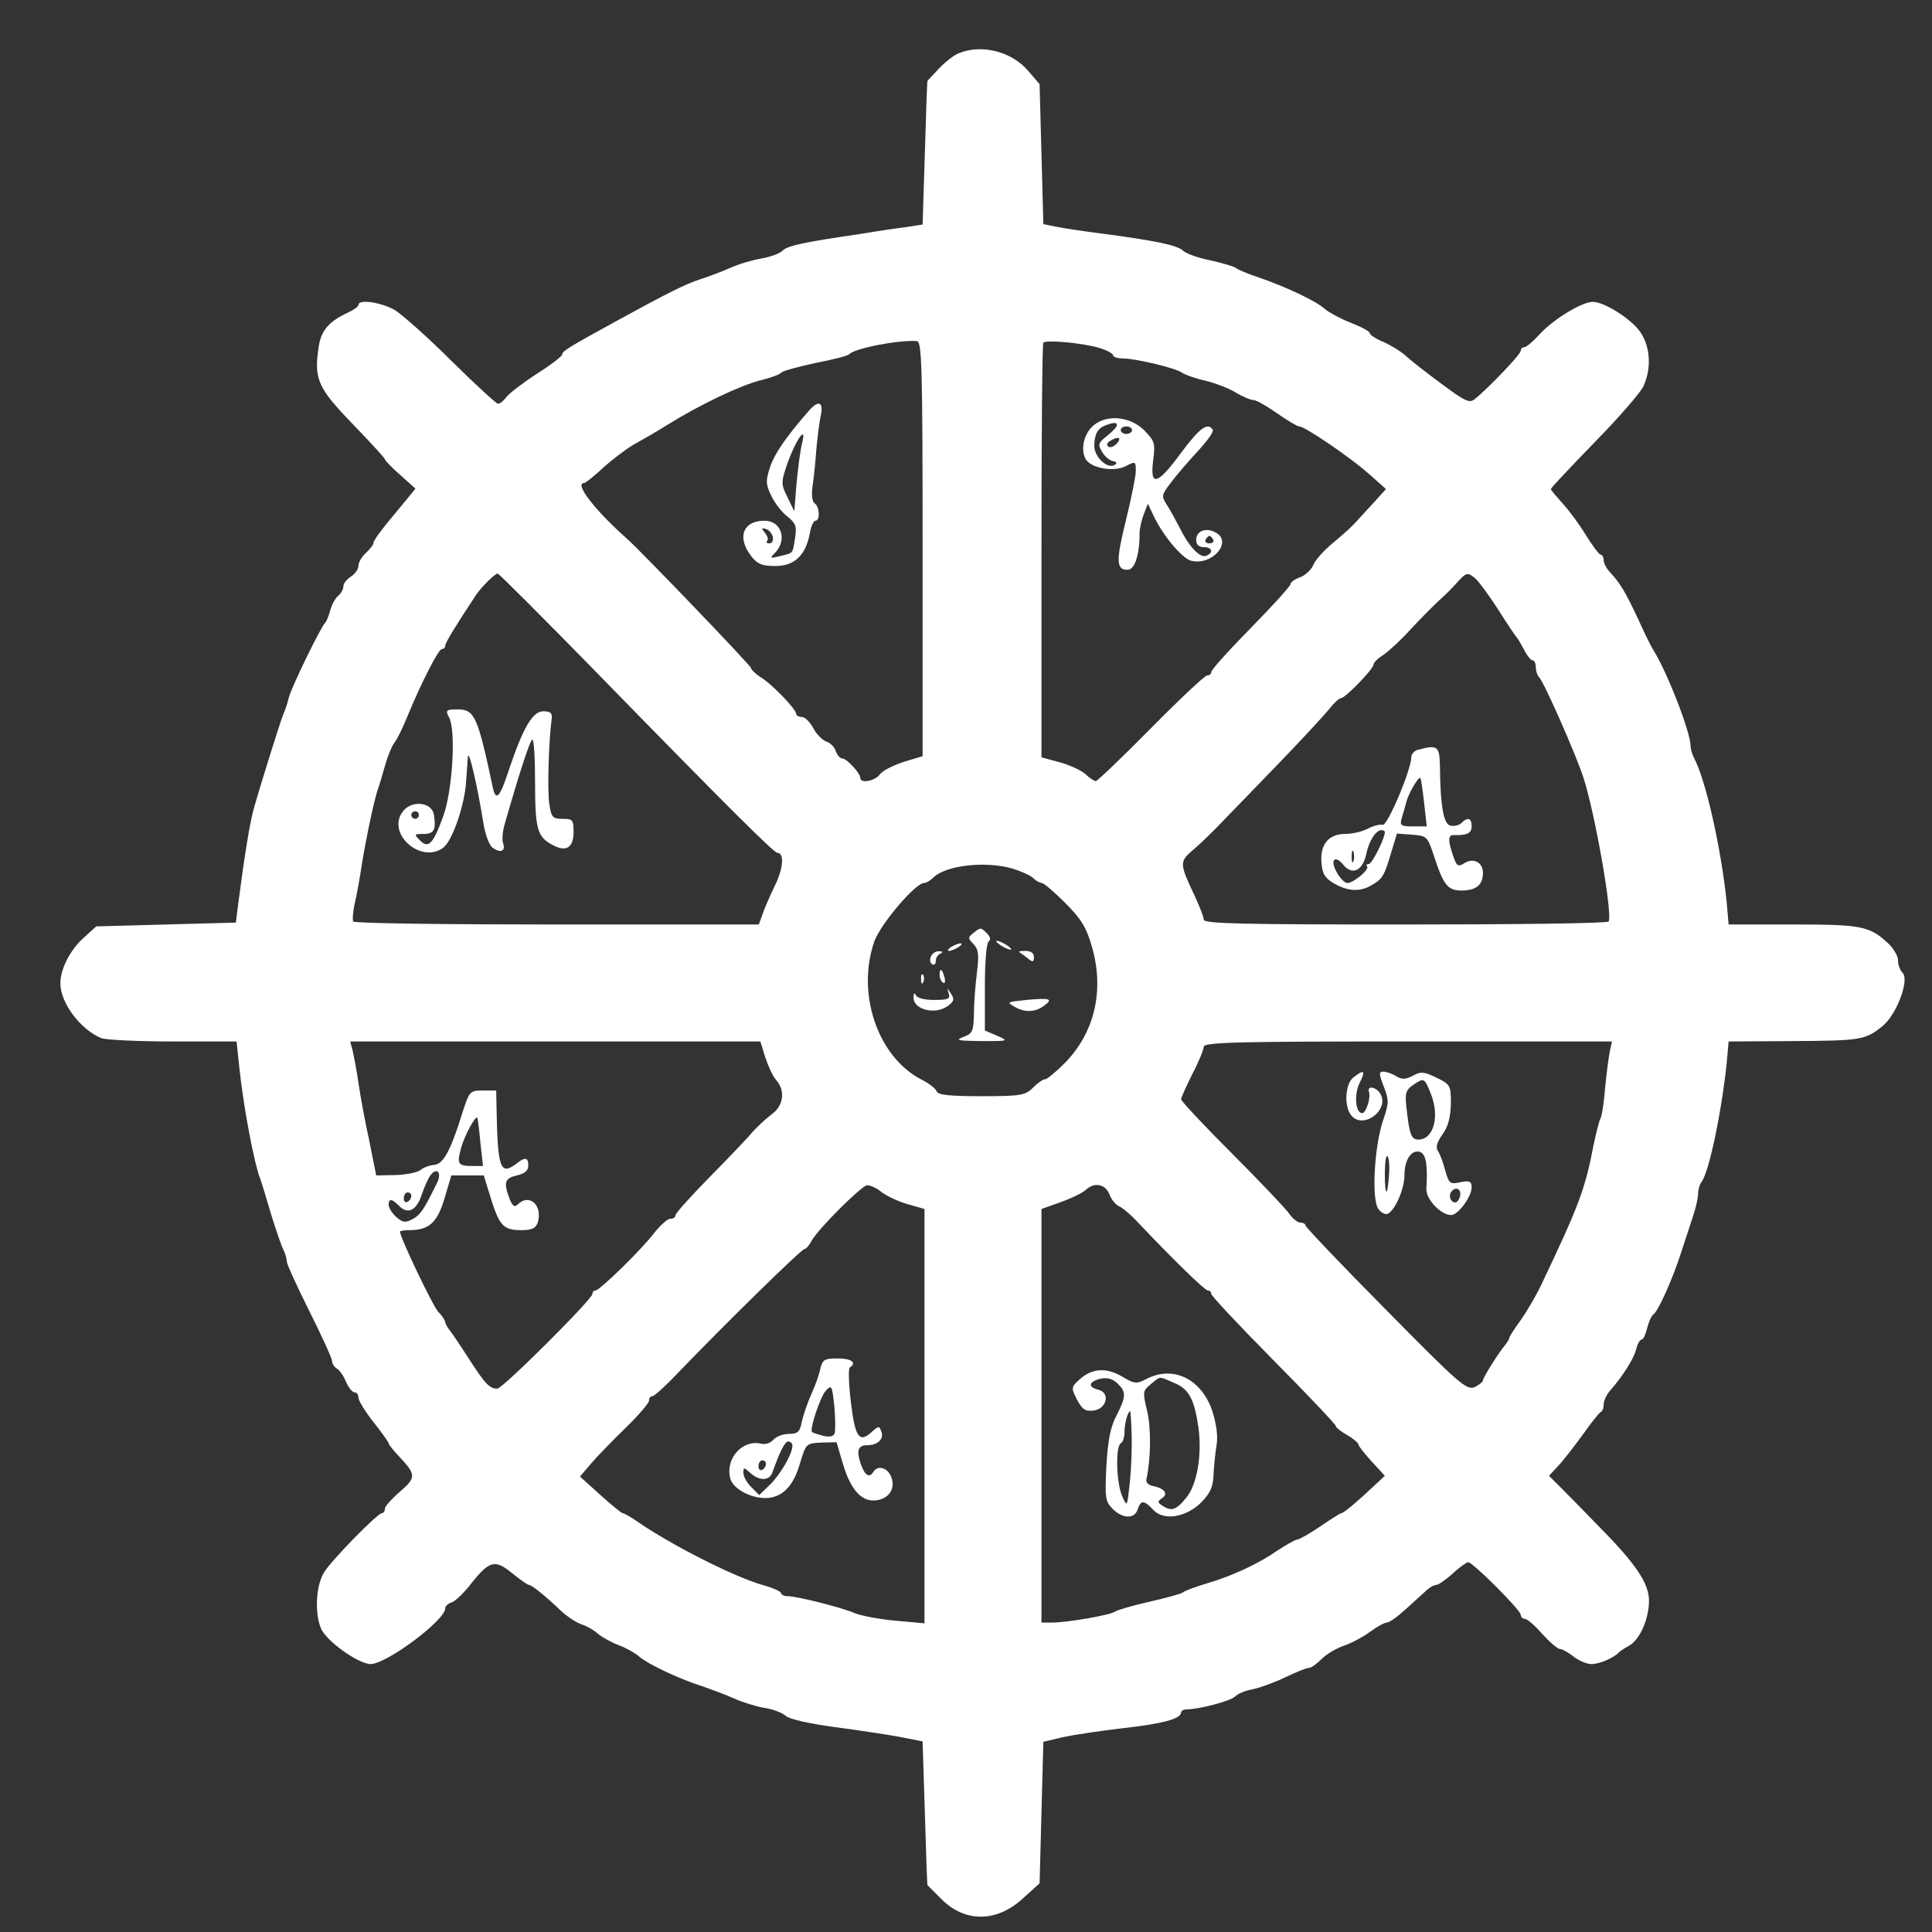 <?xml version="1.0" standalone="no"?>
<!DOCTYPE svg PUBLIC "-//W3C//DTD SVG 20010904//EN"
 "http://www.w3.org/TR/2001/REC-SVG-20010904/DTD/svg10.dtd">
<svg version="1.0" xmlns="http://www.w3.org/2000/svg"
 viewBox="0 0 512 512"
 preserveAspectRatio="xMidYMid meet">

<rect x="0" y="0" width="512" height="512" fill="#333333" stroke="none"/>

<g transform="translate(0,512) scale(0.1,-0.1)"
fill="#fff" stroke="none">
<path d="M2541 4979 c-13 -5 -36 -23 -52 -40 -16 -17 -30 -32 -31 -33 -1 0 -4
-86 -7 -191 l-6 -190 -45 -7 c-25 -3 -79 -11 -120 -18 -151 -22 -192 -31 -206
-44 -7 -8 -33 -17 -56 -21 -24 -4 -61 -15 -83 -25 -22 -10 -58 -23 -79 -30
-38 -12 -88 -37 -221 -110 -130 -71 -145 -81 -145 -89 0 -5 -30 -28 -68 -52
-37 -24 -73 -52 -80 -61 -7 -10 -17 -18 -22 -18 -5 0 -60 51 -123 113 -62 62
-130 122 -150 135 -37 21 -97 30 -97 14 0 -4 -12 -13 -27 -20 -52 -24 -73 -48
-79 -95 -12 -82 -1 -106 91 -201 47 -49 85 -90 85 -93 0 -3 18 -22 41 -42 l40
-36 -55 -67 c-31 -36 -56 -70 -56 -76 0 -5 -9 -17 -20 -27 -11 -10 -20 -25
-20 -34 0 -9 -9 -22 -20 -29 -11 -7 -20 -18 -20 -26 0 -7 -6 -19 -14 -25 -8
-7 -17 -24 -21 -39 -4 -15 -10 -29 -13 -32 -10 -8 -90 -171 -97 -200 -3 -14
-10 -34 -15 -45 -9 -23 -61 -189 -78 -250 -10 -37 -23 -115 -40 -245 l-7 -55
-185 -5 -185 -5 -33 -30 c-36 -32 -62 -83 -62 -121 0 -52 53 -122 108 -145 13
-5 99 -9 191 -9 l168 0 7 -67 c11 -105 39 -255 56 -298 4 -11 17 -54 29 -95
13 -41 27 -83 32 -92 5 -10 9 -24 9 -31 0 -7 27 -66 60 -132 33 -66 60 -125
60 -132 0 -7 6 -16 13 -20 7 -4 18 -20 24 -35 7 -16 17 -28 23 -28 5 0 10 -6
10 -14 0 -8 18 -37 40 -65 22 -28 40 -53 40 -56 0 -3 12 -18 26 -33 47 -50 48
-57 4 -95 -22 -19 -40 -39 -40 -45 0 -7 -4 -12 -8 -12 -11 0 -129 -120 -152
-155 -22 -33 -27 -106 -10 -149 12 -33 98 -95 132 -96 42 0 198 116 198 148 0
6 8 13 18 16 9 3 33 26 52 51 47 59 62 63 107 26 21 -17 41 -31 44 -31 8 0 43
-28 89 -72 16 -14 39 -29 52 -33 13 -4 32 -15 43 -25 11 -9 36 -23 55 -30 19
-7 44 -21 55 -31 22 -19 108 -60 170 -79 22 -8 58 -21 80 -31 22 -10 58 -21
80 -25 22 -3 48 -13 57 -21 9 -9 64 -21 130 -30 62 -8 140 -20 173 -26 l60
-12 6 -190 c3 -105 6 -191 7 -191 1 -1 18 -18 37 -37 63 -63 148 -62 218 4
l42 38 5 188 5 187 50 12 c28 6 99 17 160 24 107 12 155 25 155 42 0 4 7 8 15
8 32 0 116 22 128 34 7 7 27 16 46 19 19 4 58 18 87 32 29 14 57 25 63 25 6 0
21 11 34 24 13 13 39 28 59 35 19 6 50 23 68 36 19 14 39 25 45 25 7 0 29 16
51 36 21 19 46 42 55 50 9 8 20 14 26 14 5 0 25 14 43 30 18 17 37 30 41 30
12 0 139 -127 139 -139 0 -6 5 -11 11 -11 6 0 27 -18 46 -40 20 -22 41 -40 47
-40 6 0 22 -9 36 -20 14 -11 35 -20 48 -20 21 0 60 17 72 31 3 3 15 11 26 17
29 15 54 71 54 120 0 46 -35 98 -133 197 -32 33 -75 77 -95 97 l-37 37 26 28
c14 15 43 53 65 83 21 30 42 56 46 58 5 2 8 11 8 21 0 9 8 26 18 37 33 38 61
82 68 108 3 14 10 26 14 26 5 0 11 13 15 30 4 16 11 32 16 36 13 8 51 93 74
164 10 30 24 73 31 95 8 23 14 50 14 61 0 11 4 24 8 30 20 22 54 184 68 317
l5 57 167 1 c184 1 195 3 240 39 38 30 73 123 54 142 -7 7 -12 21 -12 33 0 11
-11 30 -24 43 -51 48 -71 52 -253 52 l-172 0 -5 58 c-15 146 -56 327 -87 384
-5 10 -9 24 -9 32 0 36 -62 196 -100 256 -5 8 -23 44 -39 80 -34 72 -47 94
-73 122 -10 10 -18 25 -18 33 0 8 -4 15 -8 15 -4 0 -22 24 -40 53 -17 28 -45
66 -62 84 -16 18 -30 34 -30 37 0 3 52 58 115 123 63 64 122 132 130 149 22
47 19 105 -8 144 -23 34 -95 80 -126 80 -29 0 -104 -46 -140 -85 -17 -19 -36
-35 -41 -35 -6 0 -10 -5 -10 -10 0 -9 -83 -96 -122 -128 -14 -11 -26 -5 -84
38 -38 28 -81 61 -95 74 -15 14 -43 31 -63 40 -20 8 -36 19 -36 23 0 5 -23 17
-51 28 -28 11 -59 28 -69 37 -22 20 -102 58 -175 83 -27 9 -54 20 -60 25 -5 4
-36 13 -67 20 -32 6 -64 18 -72 25 -15 15 -72 27 -216 46 -47 6 -101 14 -120
18 l-35 7 -5 185 -5 186 -30 35 c-43 51 -123 72 -184 47z m-96 -1314 l0 -549
-50 -15 c-27 -9 -56 -23 -63 -33 -13 -18 -52 -25 -52 -10 0 13 -36 52 -48 52
-6 0 -13 9 -17 19 -3 11 -15 23 -26 26 -10 4 -26 20 -34 36 -9 16 -22 29 -30
29 -8 0 -15 4 -15 8 0 12 -61 76 -92 96 -16 10 -28 22 -28 26 0 6 -288 306
-328 342 -87 77 -141 148 -114 148 4 0 26 18 50 40 24 22 60 49 80 61 20 11
62 35 92 54 84 52 190 103 245 117 28 7 53 16 56 21 3 4 44 15 90 25 46 9 86
19 89 23 14 16 134 39 180 35 13 -1 15 -70 15 -551z m468 533 c20 -6 37 -15
37 -20 0 -4 12 -8 28 -8 36 -1 140 -26 155 -38 7 -5 35 -15 62 -21 28 -7 64
-21 81 -32 17 -10 38 -19 45 -19 8 0 36 -16 63 -35 27 -19 54 -35 59 -35 15 0
137 -83 186 -127 l44 -39 -36 -40 c-20 -21 -42 -46 -50 -54 -7 -8 -33 -31 -56
-50 -23 -19 -46 -45 -51 -58 -5 -12 -21 -27 -35 -32 -14 -5 -25 -13 -25 -18 0
-5 -47 -57 -105 -116 -58 -59 -105 -111 -105 -117 0 -5 -5 -9 -11 -9 -6 0 -73
-63 -149 -140 -76 -77 -142 -140 -146 -140 -4 0 -17 8 -28 19 -12 10 -42 24
-68 31 l-48 13 0 547 c0 301 2 549 5 552 8 8 105 -1 148 -14z m-1338 -854
c353 -362 476 -484 485 -484 19 0 16 -41 -6 -86 -13 -27 -28 -61 -33 -76 l-10
-28 -535 0 c-294 0 -537 3 -540 8 -2 4 -1 25 4 47 5 22 14 69 19 105 12 73 34
177 43 200 3 8 11 35 18 60 7 25 18 52 24 60 7 8 23 40 35 70 38 92 83 180 92
180 5 0 9 4 9 9 0 8 28 53 82 135 16 23 50 56 57 56 3 0 119 -116 256 -256z
m2335 243 c8 -7 35 -43 60 -82 24 -38 47 -72 50 -75 3 -3 11 -17 19 -32 8 -16
18 -28 23 -28 4 0 8 -8 8 -18 0 -10 4 -22 9 -27 13 -13 98 -206 117 -265 31
-95 78 -363 67 -382 -2 -5 -245 -8 -539 -8 -434 0 -534 2 -534 13 0 7 -11 35
-24 63 -40 85 -41 90 -5 121 18 15 51 47 73 70 23 24 91 94 151 156 61 63 121
128 135 145 14 18 29 32 34 32 11 0 86 77 86 89 0 5 12 17 27 26 14 10 47 40
72 68 25 27 59 61 75 76 16 14 38 36 49 49 23 25 26 26 47 9z m-1226 -769 c22
-7 47 -18 54 -25 7 -7 18 -13 23 -13 5 0 33 -24 61 -52 43 -43 57 -65 72 -118
33 -115 7 -227 -73 -308 -23 -23 -46 -42 -51 -42 -6 0 -20 -10 -32 -22 -21
-21 -32 -23 -137 -23 -84 0 -115 3 -119 13 -2 7 -20 21 -40 31 -116 60 -173
228 -125 366 17 47 109 155 132 155 5 0 16 6 24 14 33 33 139 45 211 24z
m-656 -500 c8 -24 20 -50 28 -59 26 -29 21 -69 -11 -92 -16 -12 -38 -33 -50
-46 -11 -14 -62 -67 -112 -118 -51 -52 -93 -98 -93 -104 0 -5 -6 -9 -14 -9 -7
0 -26 -17 -42 -37 -32 -43 -145 -153 -156 -153 -5 0 -8 -4 -8 -9 0 -14 -238
-251 -252 -251 -21 0 -32 12 -76 80 -23 36 -46 70 -52 77 -5 7 -10 15 -10 19
0 4 -8 17 -19 28 -15 17 -101 197 -101 212 0 2 11 4 25 4 52 0 74 20 93 84
l18 61 43 0 43 0 18 -58 c23 -75 34 -87 81 -87 29 0 39 5 44 20 14 45 -22 79
-53 48 -8 -8 -14 -5 -22 16 -16 43 -12 54 20 61 21 5 30 13 30 26 0 22 -8 24
-33 4 -41 -30 -48 -11 -51 143 l-1 52 -35 0 c-35 0 -36 -2 -54 -57 -31 -101
-51 -138 -75 -140 -13 -1 -29 -7 -37 -14 -8 -6 -37 -12 -65 -13 l-52 -1 -18
90 c-11 50 -24 119 -29 155 -5 36 -13 75 -16 88 l-6 22 543 0 544 0 13 -42z
m2239 20 c-3 -13 -9 -57 -13 -98 -3 -41 -9 -79 -13 -85 -3 -5 -11 -37 -18 -70
-22 -116 -39 -161 -140 -373 -14 -29 -39 -71 -54 -92 -16 -22 -29 -42 -29 -45
0 -3 -5 -11 -10 -18 -19 -22 -60 -88 -60 -95 0 -4 -10 -12 -22 -18 -21 -9 -41
8 -235 205 -117 118 -213 219 -213 223 0 4 -6 8 -14 8 -7 0 -20 10 -29 23 -8
12 -76 84 -151 159 -75 75 -136 140 -136 145 0 4 14 35 30 67 17 32 30 65 30
72 0 12 92 14 541 14 l541 0 -5 -22z m-2994 -245 l7 -63 -28 0 c-38 0 -42 5
-30 48 9 33 38 86 43 80 1 -2 5 -31 8 -65z m-114 -106 c-35 -72 -45 -87 -66
-98 -19 -10 -26 -9 -43 6 -11 10 -20 24 -20 32 0 17 8 17 27 -2 24 -25 47 -13
61 30 7 21 18 45 24 52 16 20 29 5 17 -20z m1177 -26 c13 -10 44 -25 69 -32
l45 -13 0 -549 0 -549 -77 7 c-43 4 -91 13 -108 20 -34 15 -153 45 -178 45 -9
0 -17 4 -17 8 0 4 -21 14 -47 21 -75 21 -237 103 -327 164 -21 15 -42 27 -46
27 -3 0 -30 22 -60 49 l-53 48 29 34 c16 19 57 61 92 95 34 33 62 66 62 72 0
7 4 12 9 12 5 0 35 27 67 61 127 132 328 329 336 329 4 0 13 10 19 22 17 31
131 145 147 147 8 0 25 -7 38 -18z m604 -6 c5 -14 17 -28 26 -32 8 -3 32 -23
52 -45 90 -95 175 -178 183 -178 5 0 9 -4 9 -9 0 -5 74 -84 165 -176 91 -92
165 -170 165 -174 0 -4 14 -15 30 -24 17 -10 30 -21 30 -25 0 -4 16 -24 35
-45 l35 -38 -29 -27 c-40 -38 -80 -72 -86 -72 -3 0 -28 -16 -56 -35 -28 -19
-56 -35 -61 -35 -5 0 -28 -13 -51 -28 -55 -38 -121 -68 -188 -88 -30 -9 -58
-19 -64 -24 -5 -4 -46 -15 -90 -25 -44 -10 -85 -22 -90 -26 -12 -9 -127 -29
-167 -29 l-28 0 0 548 0 548 53 19 c28 10 58 25 65 32 22 21 52 15 62 -12z
m-1850 -4 c0 -6 -4 -13 -10 -16 -5 -3 -10 1 -10 9 0 9 5 16 10 16 6 0 10 -4
10 -9z"/>
<path d="M2145 4033 c-63 -72 -92 -115 -104 -150 -12 -37 -12 -46 3 -77 9 -19
28 -44 43 -55 22 -18 25 -26 20 -57 -7 -43 -4 -39 -41 -48 -26 -6 -27 -6 -12
9 33 34 17 85 -28 85 -57 0 -74 -44 -35 -94 16 -21 29 -26 64 -26 50 0 80 28
91 86 3 19 10 34 15 34 13 0 11 38 -2 46 -6 4 -9 21 -6 43 3 20 8 63 10 96 3
33 8 75 12 93 8 36 -5 43 -30 15z m-20 -90 c-4 -16 -10 -62 -14 -103 l-6 -75
-18 37 c-17 34 -17 40 -3 82 24 70 56 116 41 59z m-77 -246 c2 -9 -2 -17 -9
-17 -7 0 -9 3 -6 7 4 3 1 13 -6 21 -10 13 -9 14 3 10 8 -2 16 -12 18 -21z"/>
<path d="M2892 3987 c-22 -24 -28 -62 -14 -85 15 -23 73 -33 104 -18 27 14 28
14 28 -12 0 -14 -12 -73 -26 -130 -27 -109 -26 -132 4 -132 19 0 32 38 32 97
0 12 5 34 11 50 l11 28 12 -25 c24 -55 78 -120 103 -126 56 -14 111 51 64 75
-25 14 -51 4 -51 -20 0 -12 7 -19 20 -19 23 0 27 -15 6 -23 -16 -6 -45 24 -69
73 -10 19 -25 47 -34 61 -16 25 -15 27 10 60 14 19 46 56 71 83 25 27 43 52
40 57 -13 21 -35 5 -84 -61 -63 -86 -83 -91 -74 -20 6 46 4 51 -24 80 -40 39
-106 43 -140 7z m68 6 c0 -4 -12 -17 -26 -28 -24 -19 -25 -23 -13 -43 7 -12
20 -23 29 -24 10 -2 11 -6 4 -10 -19 -12 -54 21 -54 50 0 31 9 47 30 55 22 8
30 8 30 0z m40 -13 c0 -5 -7 -10 -15 -10 -8 0 -15 5 -15 10 0 6 7 10 15 10 8
0 15 -4 15 -10z m-40 -35 c-7 -8 -17 -12 -22 -9 -6 4 -5 10 3 15 22 14 33 10
19 -6z m255 -255 c3 -5 -1 -10 -10 -10 -9 0 -13 5 -10 10 3 6 8 10 10 10 2 0
7 -4 10 -10z"/>
<path d="M1190 3219 c19 -34 9 -195 -15 -261 -27 -75 -40 -88 -62 -65 -16 16
-16 17 10 17 27 0 33 11 27 50 -5 36 -63 41 -85 6 -38 -58 51 -135 109 -93 24
17 56 109 61 172 2 28 4 59 5 70 2 21 24 -72 40 -170 5 -35 16 -65 26 -72 21
-15 35 -8 27 13 -3 9 -1 32 5 52 40 139 67 222 73 222 4 0 7 -51 7 -114 0
-123 6 -144 46 -165 36 -20 56 -8 56 34 0 32 -2 35 -29 35 -26 0 -30 4 -35 38
-6 32 -2 168 6 227 2 15 -3 20 -22 20 -29 0 -54 -44 -92 -157 -23 -71 -34 -83
-42 -45 -40 188 -48 207 -93 207 -31 0 -33 -2 -23 -21z m-80 -259 c0 -5 -4
-10 -10 -10 -5 0 -10 5 -10 10 0 6 5 10 10 10 6 0 10 -4 10 -10z"/>
<path d="M3758 3133 c-10 -2 -18 -12 -18 -20 0 -33 -64 -184 -76 -179 -6 2
-24 -2 -39 -10 -15 -8 -42 -14 -60 -14 -44 0 -67 -28 -63 -76 2 -29 9 -41 33
-55 36 -21 68 -23 98 -6 30 17 35 24 53 85 l16 53 40 -3 c39 -3 41 -5 57 -53
26 -80 37 -95 74 -95 39 0 57 15 57 47 0 28 -26 41 -50 25 -16 -10 -20 -7 -29
20 -14 40 -14 56 2 55 35 -1 47 5 47 23 0 22 -10 26 -27 9 -6 -6 -19 -9 -29
-7 -18 3 -27 50 -28 156 -1 55 -6 59 -58 45z m16 -140 l7 -63 -36 0 c-33 0
-36 2 -30 23 4 12 9 31 12 42 6 23 33 69 37 63 2 -1 6 -31 10 -65z m-104 -78
c0 -17 -34 -85 -43 -85 -6 0 -7 -3 -4 -6 7 -8 -36 -44 -52 -44 -15 0 -44 47
-36 60 4 6 14 2 25 -12 24 -29 52 -15 61 30 7 33 25 62 40 62 5 0 9 -2 9 -5z
m-83 -77 c-3 -7 -5 -2 -5 12 0 14 2 19 5 13 2 -7 2 -19 0 -25z"/>
<path d="M2579 2647 c-14 -11 -14 -14 1 -29 13 -14 15 -28 9 -75 -4 -32 -8
-81 -8 -110 -1 -47 -4 -52 -28 -61 -23 -9 -15 -10 47 -11 73 0 74 0 43 14
l-33 14 0 115 c0 66 4 117 10 121 6 4 5 12 -4 21 -17 17 -17 17 -37 1z"/>
<path d="M2640 2626 c0 -3 9 -10 20 -16 11 -6 20 -8 20 -6 0 3 -9 10 -20 16
-11 6 -20 8 -20 6z"/>
<path d="M2520 2610 c-8 -5 -10 -10 -5 -10 6 0 17 5 25 10 8 5 11 10 5 10 -5
0 -17 -5 -25 -10z"/>
<path d="M2467 2585 c-4 -8 -2 -17 3 -20 6 -4 10 0 10 9 0 8 6 17 13 19 7 4 6
6 -4 6 -9 1 -19 -6 -22 -14z"/>
<path d="M2701 2597 c2 -1 12 -9 22 -16 14 -12 17 -11 17 3 0 10 -8 16 -22 16
-12 0 -19 -1 -17 -3z"/>
<path d="M2490 2536 c0 -8 4 -17 9 -20 5 -4 7 3 4 14 -6 23 -13 26 -13 6z"/>
<path d="M2441 2524 c0 -11 3 -14 6 -6 3 7 2 16 -1 19 -3 4 -6 -2 -5 -13z"/>
<path d="M2514 2488 c5 -15 -1 -18 -38 -18 -26 0 -46 5 -49 13 -3 7 -6 5 -6
-5 -2 -34 59 -49 92 -23 15 11 17 17 7 32 -10 16 -11 16 -6 1z"/>
<path d="M2720 2470 c-50 -5 -53 -6 -33 -17 28 -17 55 -16 79 1 26 19 18 22
-46 16z"/>
<path d="M3587 2265 c-22 -16 -26 -77 -6 -101 32 -39 104 16 76 59 -12 18 -35
20 -29 3 5 -16 -8 -56 -18 -56 -18 0 -22 49 -7 80 17 33 12 37 -16 15z"/>
<path d="M3667 2241 c14 -36 14 -44 -1 -88 -24 -69 -32 -212 -13 -237 8 -11
19 -16 26 -12 20 12 43 67 43 102 0 41 19 69 42 61 15 -6 20 -35 16 -98 -1
-27 38 -69 66 -69 18 0 54 49 54 73 0 16 -5 19 -30 14 -27 -6 -30 -4 -40 31
-5 20 -14 44 -19 51 -7 10 -3 24 12 45 15 21 21 45 22 81 0 48 -1 51 -38 69
-33 16 -42 17 -63 5 -20 -10 -29 -10 -44 -1 -11 7 -26 12 -34 12 -12 0 -12 -6
1 -39z m125 -20 c24 -60 7 -121 -33 -121 -19 0 -24 13 -32 87 -4 35 -1 45 17
57 30 21 31 20 48 -23z m-111 -214 c-4 -61 -11 -59 -11 3 0 29 3 50 7 46 4 -4
6 -26 4 -49z m189 -51 c0 -8 -4 -17 -9 -21 -12 -7 -24 12 -16 25 9 15 25 12
25 -4z"/>
<path d="M2174 1493 c-3 -16 -14 -46 -24 -68 -10 -22 -21 -55 -25 -72 -5 -28
-11 -33 -35 -33 -15 0 -33 -7 -41 -16 -7 -8 -21 -13 -32 -10 -49 12 -95 -39
-82 -91 6 -27 52 -53 93 -53 44 0 75 31 92 92 16 52 16 53 56 55 l41 1 17 -58
c22 -73 53 -104 94 -95 33 7 47 37 31 67 -11 20 -34 24 -44 8 -11 -18 -23 -11
-34 21 -12 35 -7 49 17 49 28 0 45 17 38 35 -6 17 -7 17 -26 0 -33 -30 -44
-14 -55 79 -6 48 -7 90 -3 92 20 13 4 24 -32 24 -35 0 -40 -3 -46 -27z m38
-171 c-3 -9 -13 -11 -31 -7 -14 4 -27 8 -29 10 -7 7 21 91 36 109 16 17 17 15
23 -40 3 -33 3 -65 1 -72z m-112 -33 c0 -22 -32 -77 -60 -104 l-28 -27 -21 21
c-12 12 -21 28 -21 38 0 15 1 15 18 0 24 -22 51 -22 59 1 20 56 33 82 42 82 6
0 11 -5 11 -11z m-70 -48 c0 -6 -4 -13 -10 -16 -5 -3 -10 1 -10 9 0 9 5 16 10
16 6 0 10 -4 10 -9z"/>
<path d="M2864 1467 c-26 -23 -26 -24 -10 -56 14 -26 22 -32 44 -29 35 4 45
47 13 55 -29 7 -26 21 4 29 18 4 32 1 45 -11 25 -23 25 -35 -1 -86 -16 -30
-23 -65 -27 -134 -4 -85 -3 -94 17 -114 26 -26 58 -27 66 -1 8 25 17 25 41 -1
27 -30 87 -21 128 20 23 24 31 40 32 73 1 24 5 59 8 78 4 23 0 54 -11 90 -29
86 -104 123 -176 85 -25 -13 -31 -12 -60 5 -42 26 -80 25 -113 -3z m248 -12
c39 -16 53 -43 64 -118 10 -74 -4 -153 -33 -187 -26 -32 -39 -36 -63 -20 -13
9 -13 11 0 20 17 11 6 26 -25 32 -11 2 -19 10 -17 17 12 55 13 136 2 182 -12
50 -12 53 10 71 27 22 20 21 62 3z m-113 -137 c1 -35 -1 -92 -5 -128 -7 -64
-7 -65 -20 -35 -16 36 -18 131 -4 140 6 3 10 17 10 30 0 22 9 55 15 55 1 0 3
-28 4 -62z"/>
</g>
</svg>

